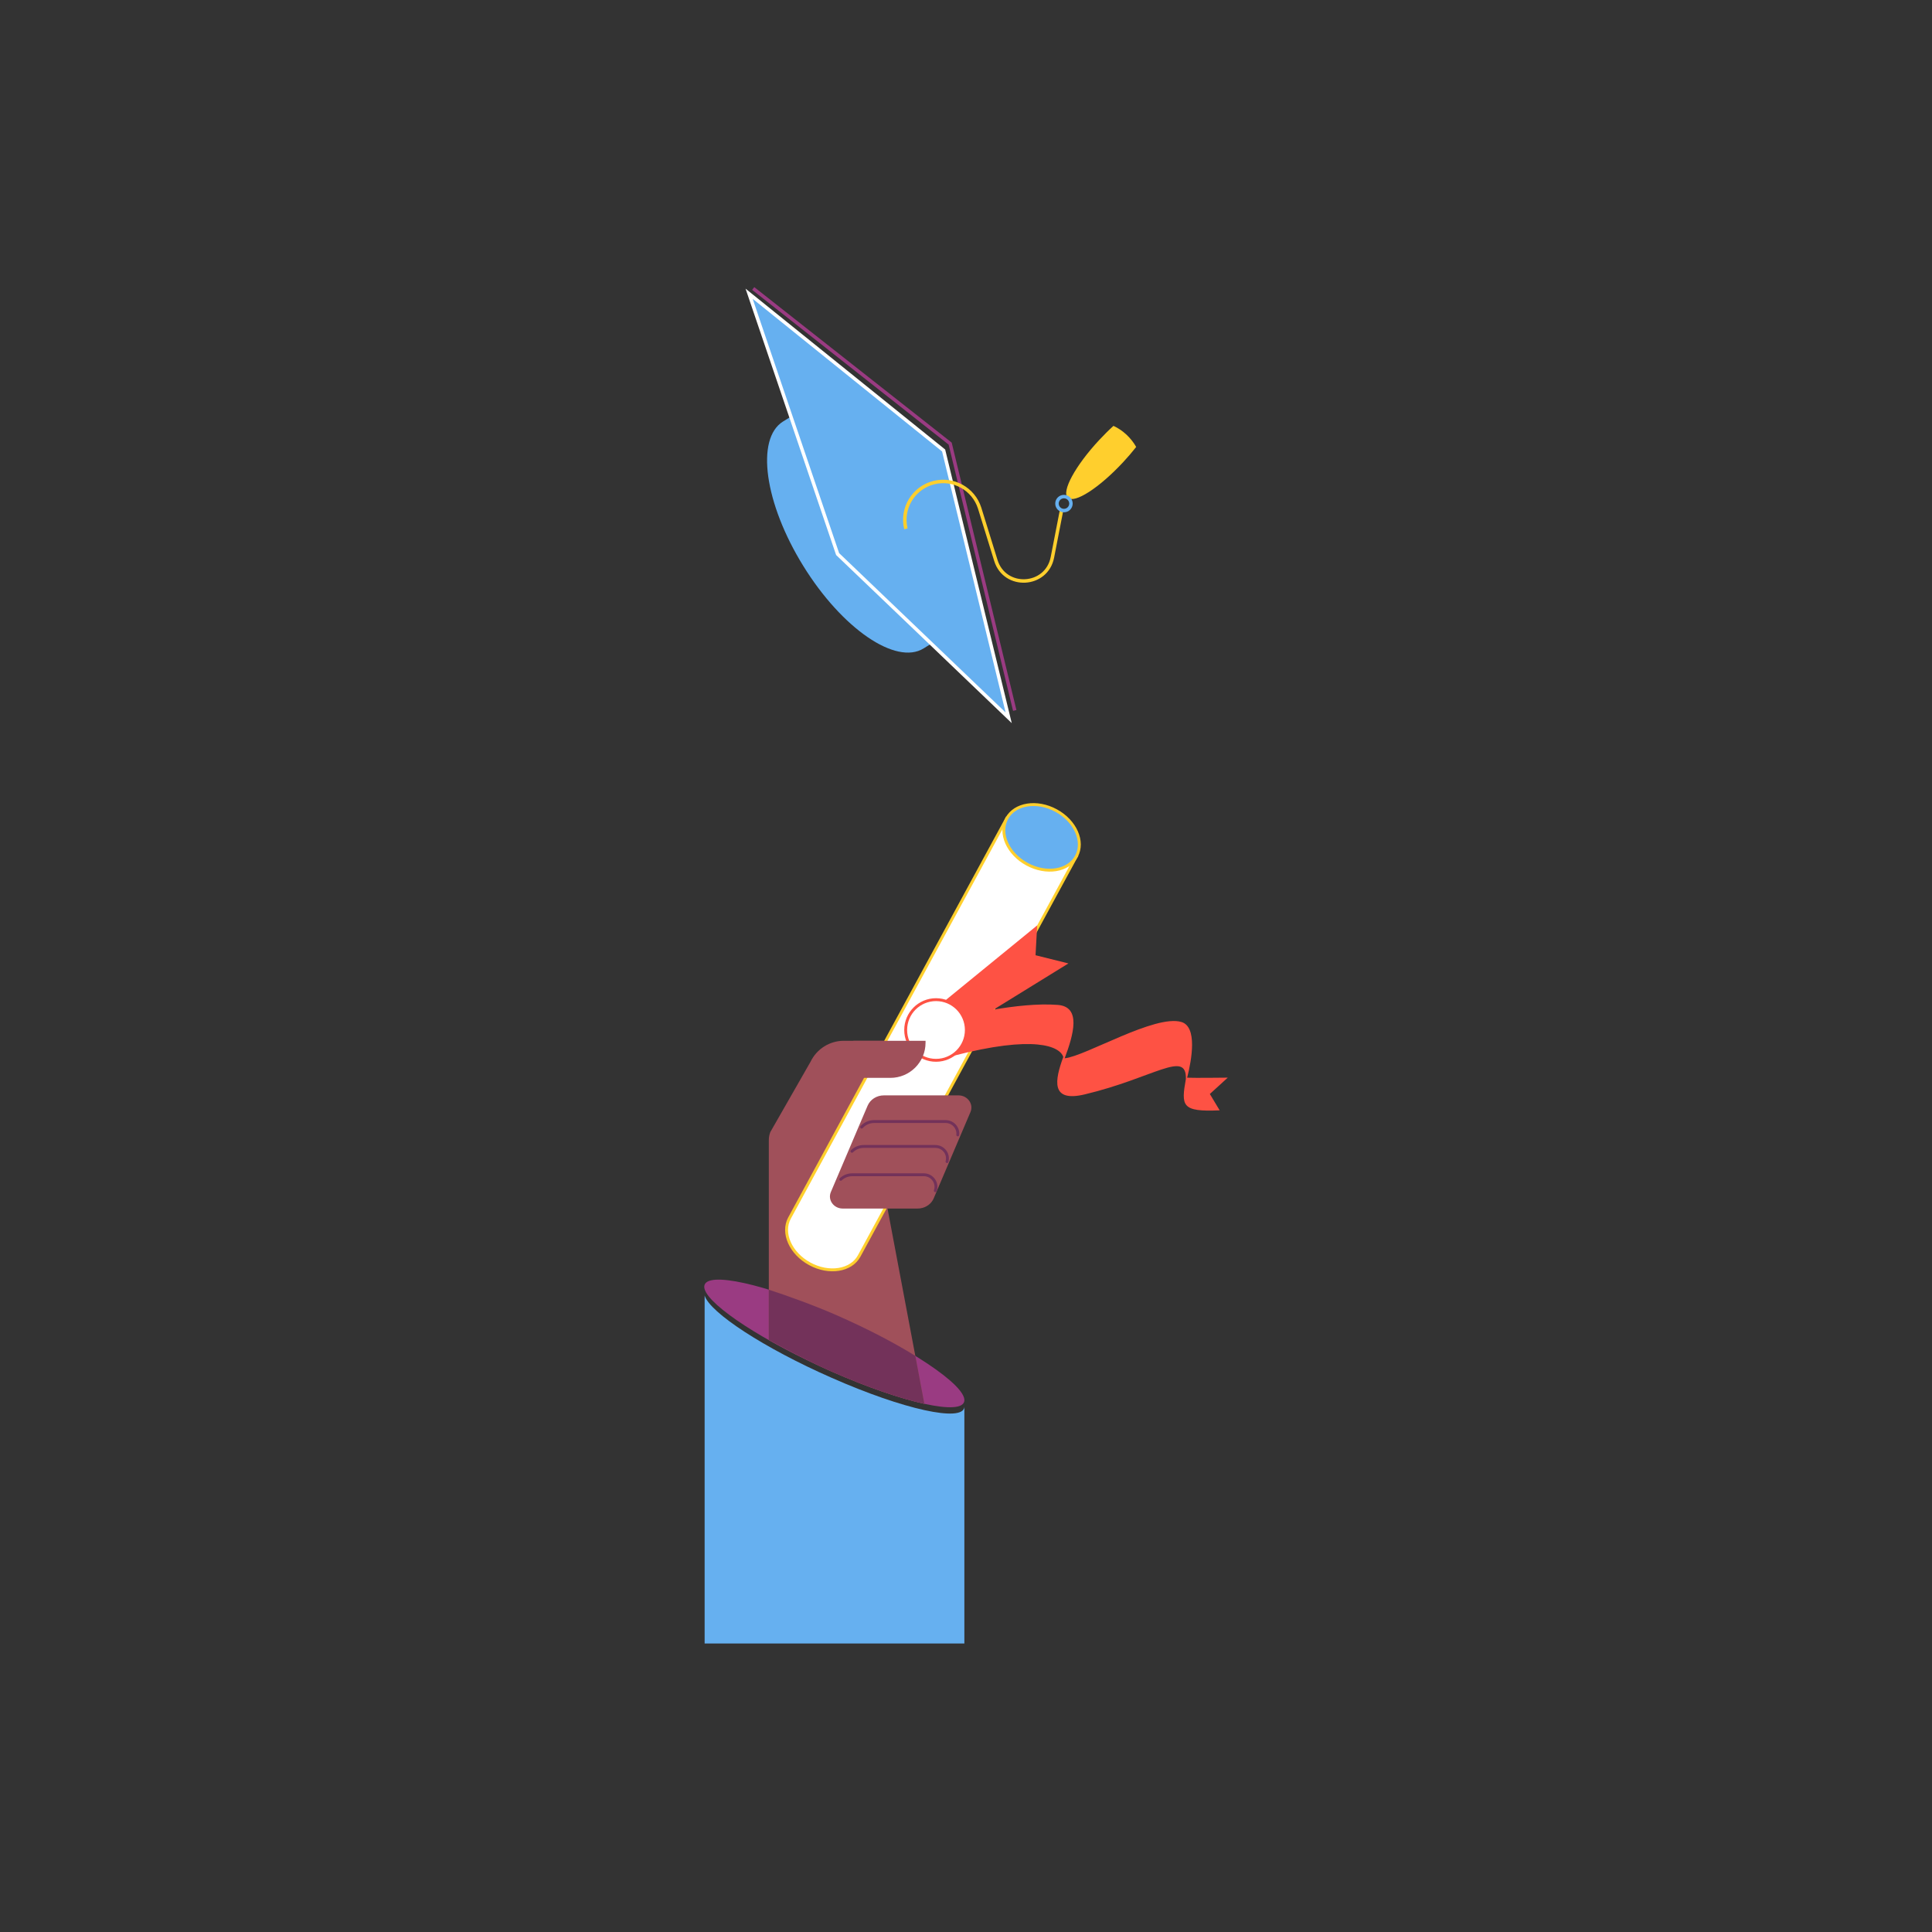 <svg width="800" height="800" viewBox="0 0 800 800" fill="none" xmlns="http://www.w3.org/2000/svg">
<rect x="0" y="0" width="800" height="800" fill="#333333" stroke="none"/>
<path d="M399.326 582.631V680.543H291.773V536.438C293.879 543.495 316.389 558.207 344.33 570.503C374.064 583.636 398.704 589.042 399.326 582.631Z" fill="#66B0F0"/>
<path d="M399.325 580.024C398.679 586.435 374.064 581.005 344.329 567.896C316.388 555.576 293.878 540.864 291.773 533.831C291.629 533.376 291.581 532.946 291.629 532.563C292.251 526.152 316.891 531.582 346.626 544.691C376.36 557.8 399.971 573.613 399.325 580.024Z" fill="#9A3B82"/>
<path d="M335.669 439.578C338.229 434.315 343.563 430.966 349.424 430.966H366.337L367.222 498.952L379.015 561.435L382.771 581.291C372.82 579.09 359.232 574.473 344.353 567.918C335.932 564.21 325.383 558.708 318.35 554.833V472.111C318.35 470.987 318.565 469.863 318.948 468.81L335.669 439.578Z" fill="#A0505A"/>
<path d="M382.75 581.291C372.798 579.09 359.211 574.473 344.331 567.918C335.911 564.21 325.361 558.708 318.328 554.833V534.045C326.007 536.509 337.37 540.623 346.628 544.69C359.115 550.192 370.023 555.862 379.018 561.435L382.75 581.291Z" fill="#73325A"/>
<path d="M445.734 354.536L355.764 520.075C352.439 526.199 343.277 527.659 335.311 523.329C327.345 518.999 323.589 510.531 326.914 504.383L416.884 338.844L445.734 354.536Z" fill="white" stroke="#FFCF2D" stroke-width="1.196" stroke-miterlimit="10"/>
<path d="M445.719 354.576C449.05 348.447 445.295 339.97 437.332 335.643C429.369 331.315 420.214 332.775 416.883 338.904C413.552 345.033 417.307 353.51 425.27 357.837C433.233 362.165 442.388 360.705 445.719 354.576Z" fill="#66B0F0" stroke="#FFCF2D" stroke-width="1.196" stroke-miterlimit="10"/>
<path d="M386.959 417.906L429.468 383.195L428.798 395.539L442.41 398.936L411.407 418.073C419.732 416.638 429.755 415.466 438.008 416.112C447.84 416.877 444.539 428.384 440.855 438.215C449.467 437.378 478.34 419.891 489.225 423.193C495.875 425.202 493.483 438.766 491.569 446.253C494.344 446.397 508.386 446.229 508.386 446.229L500.97 452.999L505.037 459.769C489.249 460.463 489.057 457.975 491.043 446.779C491.378 434.603 477.886 446.301 449.156 453.167C434.922 456.564 436.764 447.306 440.281 437.665C438.869 433.24 428.32 428.431 394.423 437.283L386.959 417.906Z" fill="#FE5244"/>
<path d="M387.582 439.052C394.519 439.052 400.141 433.429 400.141 426.493C400.141 419.557 394.519 413.934 387.582 413.934C380.646 413.934 375.023 419.557 375.023 426.493C375.023 433.429 380.646 439.052 387.582 439.052Z" fill="white" stroke="#FE5244" stroke-width="1.196" stroke-miterlimit="10"/>
<path d="M383.247 430.966V431.756C383.247 439.793 376.74 446.324 368.679 446.324H353.393V430.966H383.247Z" fill="#A0505A"/>
<path d="M401.86 460.462L397.817 469.935L393.104 481.011L390.545 487.015L386.645 496.178C386.55 496.417 386.406 496.68 386.286 496.895C386.286 496.919 386.263 496.919 386.263 496.943C385.019 499.096 382.602 500.436 379.947 500.436H348.968C345.213 500.436 342.653 496.871 344.04 493.594L346.289 488.307L351.241 476.681L355.499 466.658L359.255 457.855C360.355 455.271 363.01 453.573 365.977 453.573H396.956C400.687 453.621 403.247 457.185 401.86 460.462Z" fill="#A0505A"/>
<path d="M356.791 466.705C358.083 465.27 359.949 464.409 361.958 464.409H391.549C394.659 464.409 396.908 467.088 396.597 469.935" stroke="#73325A" stroke-width="1.196" stroke-miterlimit="10" stroke-linecap="round"/>
<path d="M352.77 476.728C354.037 475.46 355.784 474.719 357.674 474.719H387.265C390.662 474.719 393.006 477.876 392.145 480.986" stroke="#73325A" stroke-width="1.196" stroke-miterlimit="10" stroke-linecap="round"/>
<path d="M348.129 488.331C349.397 487.135 351.095 486.441 352.913 486.441H382.505C385.997 486.441 388.413 489.838 387.289 493.044" stroke="#73325A" stroke-width="1.196" stroke-miterlimit="10" stroke-linecap="round"/>
<path d="M455.132 182.228C457.118 180.098 459.103 178.113 461.065 176.343C462.978 177.228 464.796 178.448 466.447 179.979C468.074 181.51 469.437 183.232 470.466 185.074C468.839 187.155 467.021 189.284 465.036 191.414C455.132 202.059 444.917 208.637 442.166 206.102C439.439 203.566 445.228 192.873 455.132 182.228Z" fill="#FFCF2D"/>
<path d="M385.614 266.529L382.456 268.49C370.998 275.595 348.679 260.309 332.627 234.354C316.552 208.399 312.82 181.63 324.254 174.526L327.508 172.516L346.861 229.45L385.614 266.529Z" fill="#66B0F0"/>
<path d="M417.67 297.219L385.615 266.528L346.838 229.425L327.485 172.515L310.189 121.633L390.734 186.533L417.67 297.219Z" fill="#66B0F0" stroke="white" stroke-width="1.435" stroke-miterlimit="10"/>
<path d="M420.183 294.182L393.438 183.687L311.889 119.457" stroke="#9A3B82" stroke-width="1.435" stroke-miterlimit="10"/>
<path d="M375.111 218.971C373.054 210.455 378.293 201.867 386.809 199.81C394.894 197.848 403.1 202.465 405.635 210.359L412.357 232.056C416.065 244.065 433.361 243.132 435.777 230.788L439.652 210.862" stroke="#FFCF2D" stroke-width="1.435" stroke-miterlimit="10"/>
<path d="M440.563 211.412C442.161 211.412 443.457 210.116 443.457 208.518C443.457 206.919 442.161 205.623 440.563 205.623C438.964 205.623 437.668 206.919 437.668 208.518C437.668 210.116 438.964 211.412 440.563 211.412Z" stroke="#66B0F0" stroke-width="1.435" stroke-miterlimit="10"/>
</svg>
